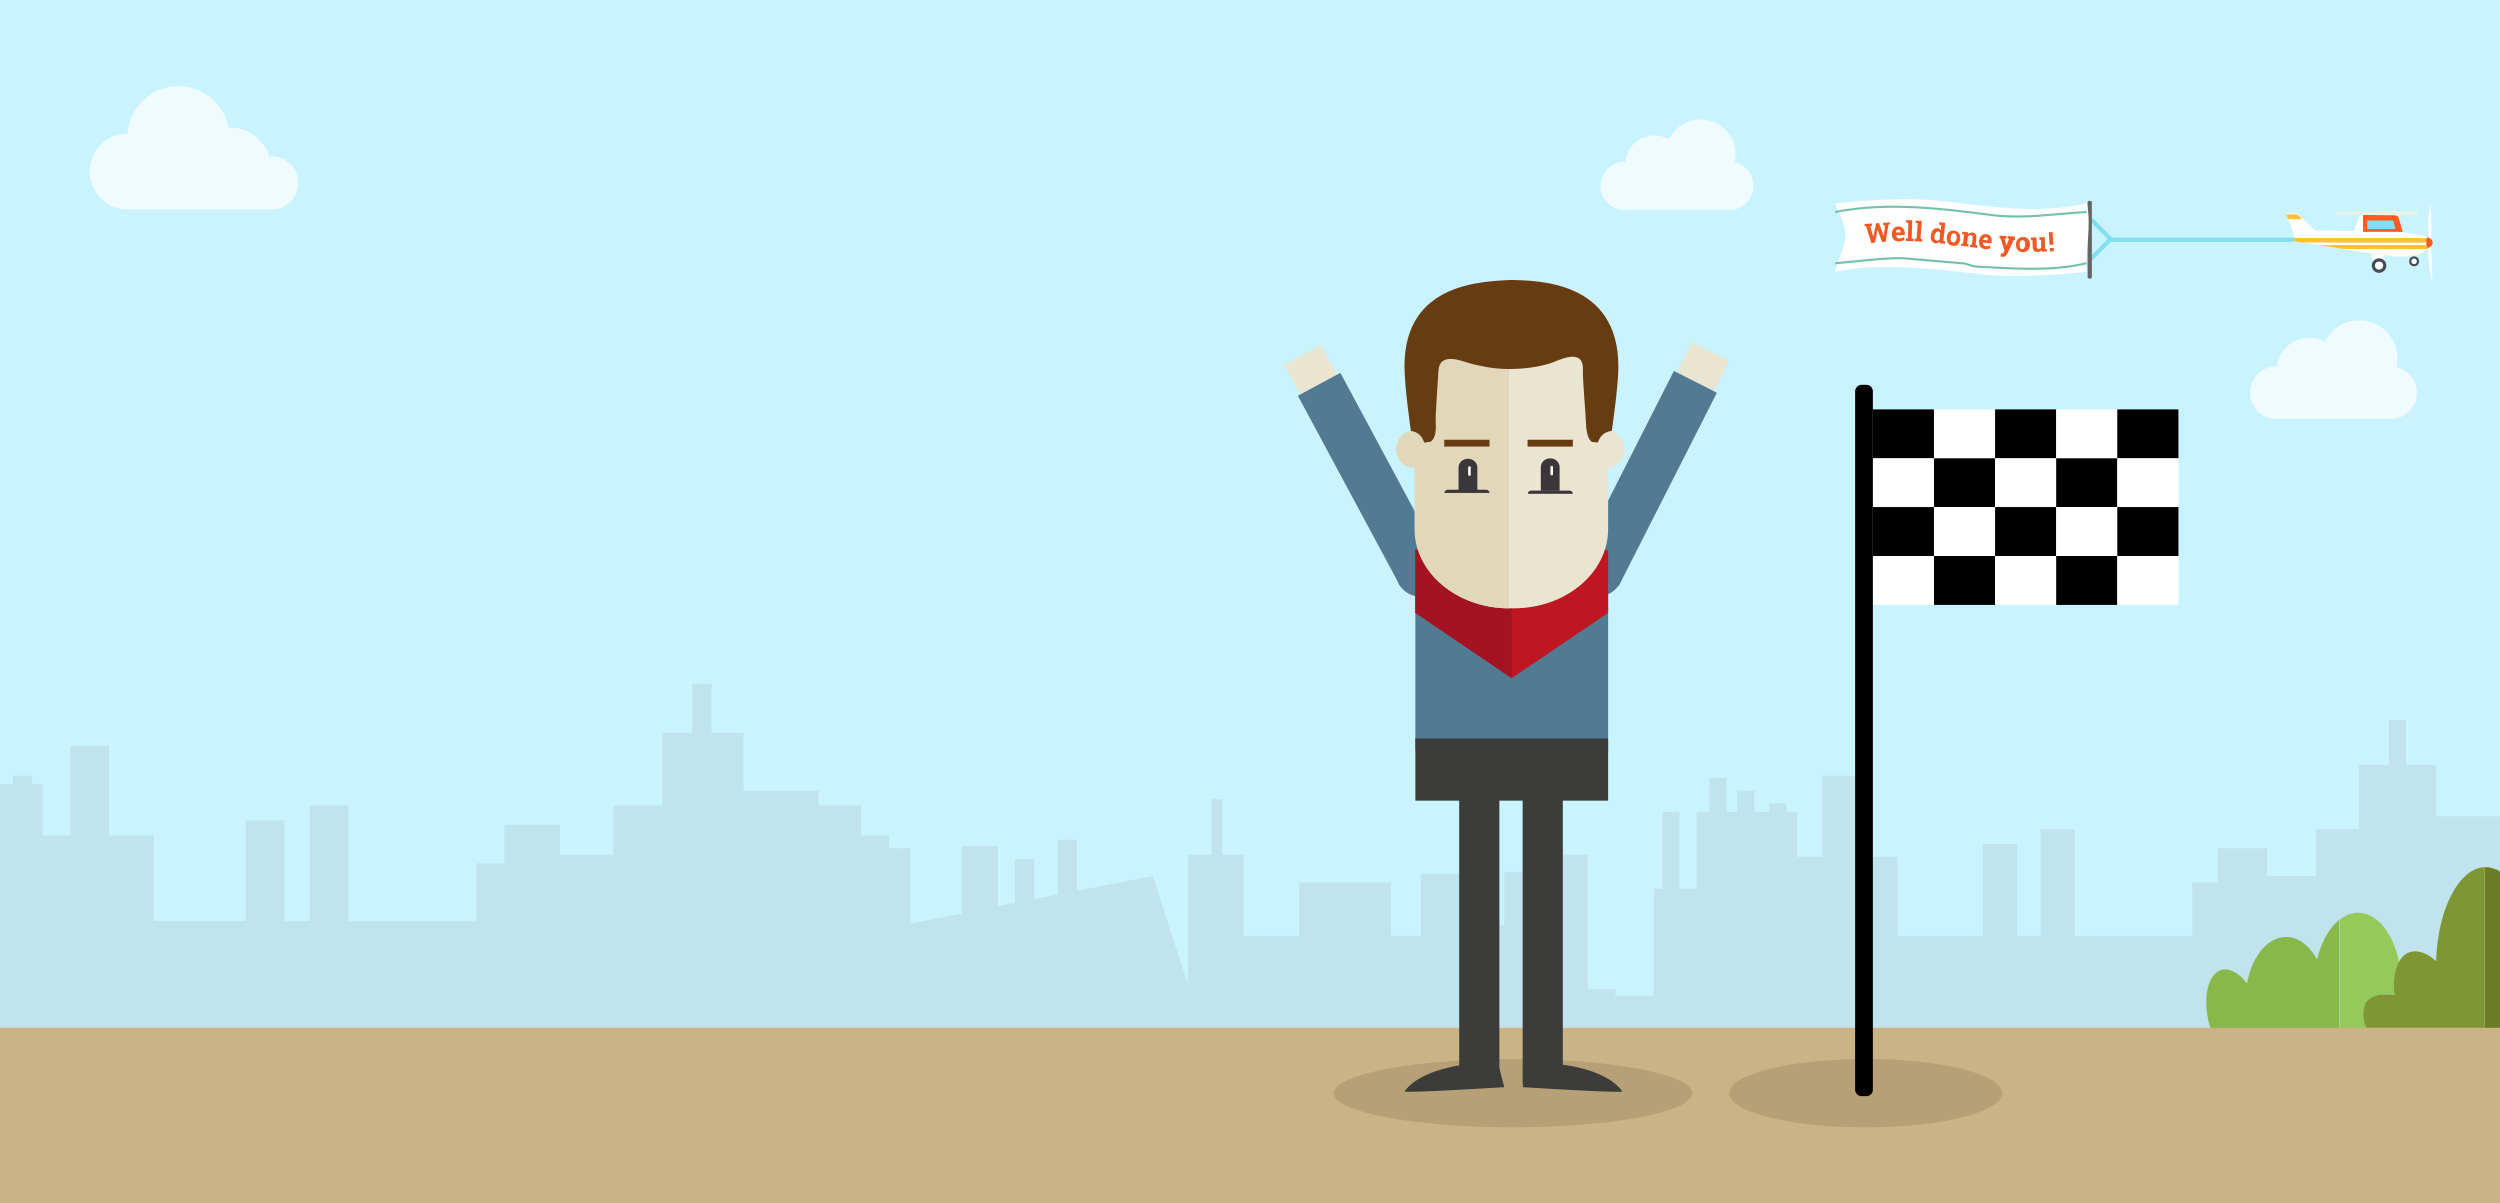 <svg id="Layer_1" xmlns="http://www.w3.org/2000/svg" viewBox="0 0 1170 563">
  <style>
    .st0{fill:#C9F3FF;} .st1{fill:none;} .st2{opacity:0.2;fill:#A4A6A9;enable-background:new ;} .st3{fill:#88B74A;} .st4{fill:#95C95B;} .st5{fill:#7E9633;} .st6{fill:#6B7C25;} .st7{fill:#CAB384;} .st8{opacity:0.1;enable-background:new ;} .st9{fill:#3C3C3B;} .st10{fill:#EAE5D0;} .st11{fill:#507B93;} .st12{fill:#BE1622;} .st13{fill:#A31324;} .st14{fill:#E1D8BC;} .st15{fill:#683C11;} .st16{fill:#3B363A;} .st17{fill:#FFFFFF;} .st18{opacity:0.7;fill:#FFFFFF;enable-background:new ;} .st19{fill:none;stroke:#FFFFFF;stroke-width:5.171;stroke-miterlimit:10;} .st20{fill:#FF5A1F;} .st21{fill:#FFC034;} .st22{fill:#83DEEF;} .st23{fill:#454C53;} .st24{fill:#E7F3E8;} .st25{fill:#666666;} .st26{fill:none;stroke:#73C2AE;stroke-miterlimit:10;} .st27{fill:#F15A24;}
  </style>
  <path class="st0" d="M0 0h1170v563H0V0z"/>
  <path class="st1" d="M6 363h9v4h5v24h13v-42h18v42h21v40h43v-47h18v47h12v-54h18v54h60v-27h13v-18h26v14h25v-23h23v-34h14v-23h9v23h15v27h35v7h20v14h13v6h10v35.2l24-4.6V396h17v28.1l8-1.6V402h9v18.8l11-2.2V393h9v23.9l35.5-6.9 16.5 51v-61h11v-26h5v26h10v38h26v-25h43v25h14v-29h26v24h13v-25h9v25h4v-33h26v63h13v3h18v-50h4v-36h8v36h8v-36h6v-16h8v16h5v-10h8v10h7v-4h8v4h5v21h12v-38h16v38h19v37h40v-43h16v43h11v-50h16v50h55v-25h12v-16h23v13h23v-22h20v-30h14v-21h8v21h14v24h30V0H0v367h6m750 140H0v33h1170v-33"/>
  <path class="st2" d="M756 466v-3h-13v-63h-26v33h-4v-25h-9v25h-13v-24h-26v29h-14v-25h-43v25h-26v-38h-10v-26h-5v26h-11v61l-16.5-51-35.5 6.9V393h-9v25.6l-11 2.2V402h-9v20.5l-8 1.6V396h-17v31.6l-24 4.6V397h-10v-6h-13v-14h-20v-7h-35v-27h-15v-23h-9v23h-14v34h-23v23h-25v-14h-26v18h-13v27h-60v-54h-18v54h-12v-47h-18v47H72v-40H51v-42H33v42H20v-24h-5v-4H6v4H0v140h756m384-149h-14v-21h-8v21h-14v30h-20v22h-23v-13h-23v16h-12v25h-55v-50h-16v50h-11v-43h-16v43h-40v-37h-19v-38h-16v38h-12v-21h-5v-4h-8v4h-7v-10h-8v10h-5v-16h-8v16h-6v36h-8v-36h-8v36h-4v50h-18v41h414v-23h-134.5c-.5-2.7-.9-2.5-1.3-3.9-3.5-12.6-1-24.3 5.6-26.1 3.8-1.1 8.2 1.5 11.9 6.3 2.2-12.5 9.5-21.7 18.3-21.7 5.8 0 11 4.1 14.5 10.5 2.9-12.2 9.8-21 17.9-21.7h1.3c8.8 0 16.2 9.6 19.1 23 1.2-2.2 2.8-3.8 4.9-4.5 3.8-1.4 8.3.3 12.5 4.1.7-24.6 10.9-44.1 23.3-44.1 2.3 0 4.5.7 6.6 1.9V382h-30v-24h-.1z"/>
  <path class="st3" d="M1103.4 427.3h-.5.5zm-1.1 0c-8.1.7-15 9.5-17.9 21.7-3.5-6.4-8.7-10.5-14.5-10.5-8.7 0-16.1 9.2-18.3 21.7-3.7-4.8-8.1-7.3-11.9-6.3-6.6 1.8-9.1 13.5-5.6 26.1.4 1.4.8 1.1 1.3 3.9h59.5v-53.3c1.8-1.8 4.7-3 7.4-3.3z"/>
  <path class="st4" d="M1107.4 469.2c2.3-3.6 7.3-4.3 13.3-3.6-.7-6.2 0-11.7 2.1-15.4-2.8-13.4-10.2-23-19.1-23h-1.3c-2.8.3-5.6 1.5-7.3 3.3V484h15.1c-4.1-2.7-5.4-10.9-2.8-14.8z"/>
  <path class="st5" d="M1140.1 449.8c-4.2-3.8-8.7-5.5-12.5-4.1-2.1.7-3.7 2.3-4.9 4.5-2.1 3.7-2.8 9.2-2.1 15.4-6-.7-11 0-13.3 3.6-2.5 3.9-1.3 12.1 2.7 14.8h52.9v-78.1c2.6.3 5 1 7 2.1v-.3c-2.1-1.2-4.3-1.9-6.6-1.9-12.3 0-22.5 19.5-23.2 44z"/>
  <path class="st6" d="M1163 484h7v-76.1c-2-1.1-4.4-1.8-7-2.1V484z"/>
  <path class="st7" d="M0 481h1170v82H0v-82z"/>
  <g id="Derek_2_">
    <ellipse id="Shadow_4_" class="st8" cx="708.1" cy="511.6" rx="83.9" ry="16"/>
    <path class="st9" d="M712.6 361.1h18.8v146.5h-18.8V361.1z"/>
    <path class="st9" d="M759.3 510.8c-8.7-12-33.5-13.1-33.5-13.1h-10.3l-2.9 11.1s46.4 2.9 46.7 2zm-76.4-149.7h18.8v146.5h-18.8V361.1z"/>
    <path class="st9" d="M657.3 510.8c8.7-12 33.5-13.1 33.5-13.1h10.3l2.9 11.1s-46.4 2.9-46.7 2z"/>
    <path class="st10" d="M745.8 250.7l46-90.6 17.4 8.8-46 90.6-17.4-8.8z"/>
    <path class="st11" d="M737.4 264.2l46-90.6 20.1 10.2-46 90.6-20.1-10.2z"/>
    <ellipse transform="rotate(-15.35 748.135 267.715)" class="st11" cx="748.1" cy="267.7" rx="11.3" ry="11.3"/>
    <path class="st10" d="M601.1 170.7l17.2-9.2 48.1 89.5-17.2 9.2-48.1-89.5z"/>
    <path class="st11" d="M607.4 185.2l19.9-10.7 48.1 89.5-19.9 10.7-48.1-89.5z"/>
    <ellipse transform="rotate(-70.58 664.6 267.88)" class="st11" cx="664.6" cy="267.9" rx="11.3" ry="11.3"/>
    <path class="st11" d="M662.4 261.4h90.2v90.1h-90.2v-90.1z"/>
    <path class="st9" d="M662.4 345.6h90.2v29.1h-90.2v-29.1z"/>
    <path class="st12" d="M662.4 286.8v-29.5h90.2v29.5l-45.1 30.6-45.1-30.6z"/>
    <path class="st13" d="M662.4 286.8v-29.5h45.1v60.1l-45.1-30.6z"/>
    <ellipse class="st10" cx="751.8" cy="210.3" rx="8.5" ry="8.8"/>
    <path class="st10" d="M752.6 247.6c0 20.5-19.8 37.1-44.2 37.1h-1.8c-24.4 0-44.2-16.6-44.2-37.1v-64.8c0-20.5 19.8-37.1 44.2-37.1h1.8c24.4 0 44.2 16.6 44.2 37.1v64.8z"/>
    <path class="st14" d="M706.2 284.7c-24.4 0-44.2-16.6-44.2-37.1v-64.8c0-20.5 19.8-37.1 44.2-37.1v139z"/>
    <ellipse class="st14" cx="662" cy="210.2" rx="8.6" ry="8.8"/>
    <path class="st15" d="M707.3 131c-12.3.8-50.1.6-50 40.5 0 9.6 3 30.2 3 30.2s4.6.1 6.2 5.4l2.7-.3s3.4-.8 2.7-9.5c-.2-2 1-18.5 1.3-23.9.6-8.9 11-4.4 14.5-3.4 4.6 1.2 10.9 2.7 18.5 2.7 8.1 0 14.7-1.2 19.4-2.7 3.1-.9 15.8-8.1 15.2 3.4-.2 3.3 1.4 21.9 1.4 23.9.1 8.3 2.8 9.5 2.8 9.5l2.8.3c1.7-5.4 6.5-5.4 6.5-5.4s3.1-20.7 3.1-30.2c-.1-39.9-37.1-40.1-50.1-40.5z"/>
    <path class="st16" d="M736.1 231.1c0-.8-.7-1.5-1.5-1.5h-18.1c-.8 0-1.5.7-1.5 1.5h21.1z"/>
    <path class="st16" d="M729.9 229.7v-11.1c0-2.3-2-4.1-4.4-4.1s-4.4 1.8-4.4 4.1v11.1h8.8z"/>
    <path class="st17" d="M726.8 221.9c0 .4-.3.6-.6.6-.4 0-.6-.3-.6-.6v-3.3c0-.4.3-.6.6-.6.4 0 .6.3.6.6v3.3z"/>
    <path class="st15" d="M714.9 205.8h21.2v3.2h-21.2v-3.2zm-39 0h21.2v3.2h-21.2v-3.2z"/>
    <path class="st16" d="M697.1 230.7c0-.8-.7-1.5-1.5-1.5h-18.1c-.8 0-1.5.7-1.5 1.5h21.1z"/>
    <path class="st16" d="M691.4 229.9v-11.1c0-2.3-2-4.1-4.4-4.1s-4.4 1.8-4.4 4.1v11.1h8.8z"/>
    <path class="st17" d="M688.3 222.1c0 .4-.3.6-.6.6-.4 0-.6-.3-.6-.6v-3.3c0-.4.3-.6.6-.6.4 0 .6.3.6.6v3.3z"/>
  </g>
  <g id="Flag_1_">
    <ellipse id="Shadow_3_" class="st8" cx="873.1" cy="511.6" rx="63.9" ry="16"/>
    <path d="M876.5 191.6h28.6v22.9h-28.6v-22.9z"/>
    <path class="st17" d="M905.1 191.6h28.6v22.9h-28.6v-22.9z"/>
    <path d="M933.7 191.6h28.6v22.9h-28.6v-22.9z"/>
    <path class="st17" d="M962.3 191.6h28.6v22.9h-28.6v-22.9z"/>
    <path d="M990.9 191.6h28.6v22.9h-28.6v-22.9z"/>
    <path class="st17" d="M876.5 214.5h28.6v22.9h-28.6v-22.9z"/>
    <path d="M905.1 214.5h28.6v22.9h-28.6v-22.9z"/>
    <path class="st17" d="M933.7 214.5h28.6v22.9h-28.6v-22.9z"/>
    <path d="M962.3 214.5h28.6v22.9h-28.6v-22.9z"/>
    <path class="st17" d="M990.9 214.5h28.6v22.9h-28.6v-22.9zm-114.4 45.7h28.6v22.9h-28.6v-22.9z"/>
    <path d="M905.1 260.2h28.6v22.9h-28.6v-22.9z"/>
    <path class="st17" d="M933.7 260.2h28.6v22.9h-28.6v-22.9z"/>
    <path d="M962.3 260.2h28.6v22.9h-28.6v-22.9z"/>
    <path class="st17" d="M990.9 260.2h28.6v22.9h-28.6v-22.9z"/>
    <path d="M876.5 237.3h28.6v22.9h-28.6v-22.9z"/>
    <path class="st17" d="M905.1 237.3h28.6v22.9h-28.6v-22.9z"/>
    <path d="M933.7 237.3h28.6v22.9h-28.6v-22.9z"/>
    <path class="st17" d="M962.3 237.3h28.6v22.9h-28.6v-22.9z"/>
    <path d="M990.9 237.3h28.6v22.9h-28.6v-22.9zM876.5 510c0 1.6-1.3 3-3 3h-2.3c-1.6 0-3-1.4-3-3V183.1c0-1.6 1.4-3 3-3h2.3c1.7 0 3 1.4 3 3V510z"/>
  </g>
  <path id="Cloud_3_" class="st18" d="M59.7 62.5c-9.8 0-17.7 8-17.7 17.8C42 90 49.9 98 59.8 98h67.4c6.8 0 12.4-5.5 12.4-12.4s-5.6-12.4-12.4-12.4c-.4 0-.8 0-1.1.1-2.4-7.9-9.7-13.6-18.4-13.6h-.8c-2-11-11.7-19.4-23.4-19.4-12.6-.1-22.9 9.8-23.8 22.2z"/>
  <path id="Cloud_2_" class="st18" d="M760.3 75.7C754 75.7 749 80.8 749 87s5.1 11.3 11.3 11.3l2-.1h45.2l1.8.1c6.2 0 11.3-5 11.3-11.3 0-5.3-3.7-9.8-8.7-11 .3-1.2.4-2.4.4-3.7 0-9.1-7.3-16.4-16.4-16.4-6.5 0-12.1 3.8-14.8 9.3-2-1.1-4.3-1.8-6.8-1.8-7.1 0-13 5.4-13.7 12.2l-.3.1c0-.1 0 0 0 0z"/>
  <path id="Cloud_1_" class="st18" d="M1065.3 171.5c-6.8 0-12.3 5.5-12.3 12.3s5.5 12.3 12.3 12.3l2.2-.1h49.3l2 .1c6.8 0 12.3-5.5 12.3-12.3 0-5.8-4.1-10.7-9.5-12 .3-1.3.4-2.6.4-4 0-9.9-8-17.9-17.9-17.9-7.1 0-13.2 4.1-16.1 10.1-2.2-1.2-4.7-1.9-7.4-1.9-7.8 0-14.1 5.9-15 13.4h-.3z"/>
  <g id="Airplane_1_">
    <g id="Plane_1_">
      <path class="st19" d="M1112.2 118l1.2 5"/>
      <path class="st17" d="M1136.8 113.8c-.9-6.1-.2-15.5.6-18.1 0 0 1.1 14.3.1 18.4"/>
      <path class="st17" d="M1136.5 114.1c-.5 6.1.8 15.4 1.8 18 0 0 .2-14.3-1.2-18.4"/>
      <path class="st17" d="M1124.5 108.7s5.9.9 7.9 1.1c3 .4 6.2 1.8 4.3 5.5s-6.8 5.1-15.6 4.7c-8.8-.5-47.6-7.3-47.6-7.3v-3.3l-3.6-9.5h5.1l8.4 7.9 18.5.3c.5-2.4 1-3.8 2.2-6.6.6-1.5 2.6-1.4 7.7-1.4s10.1-.6 10.7 1.6l2 7z"/>
      <path class="st20" d="M1124.5 108.5c-.3-1-1.4-4.9-2-6.6-.7-2.2-5.7-1.6-10.7-1.6-2.8 0-4.7 0-5.9.2v8h18.6z"/>
      <path class="st21" d="M1077.5 102.6l-2.5-2.3h-5.1l.9 2.3h6.7zm58.5 14c.3-.4.6-.8.8-1.3.1-.2.2-.4.2-.6h-51.7l11.1 1.8c-.1.1 39.6.1 39.6.1zm1.3-3.1c0-.9-.2-1.5-.8-2.1h-63.2v1.4s1.5.2 3.9.7h60.1z"/>
      <path class="st20" d="M1136.1 111s-1.5 2.4.2 5.1c0 0 2.2-.8 2.2-2.6s-2.4-2.5-2.4-2.5z"/>
      <path class="st22" d="M1121.1 107.2h-13.2v-4h12.2-.1l1.1 4z"/>
      <circle class="st23" cx="1113.4" cy="124.3" r="3.4"/>
      <circle class="st17" cx="1113.4" cy="124.3" r="1.9"/>
      <circle class="st23" cx="1129.8" cy="122.3" r="2.3"/>
      <circle class="st17" cx="1129.8" cy="122.3" r="1.3"/>
      <path class="st24" d="M1130.4 100.9c.6 0 1.1-.5 1.1-1.1 0-.6-.5-1.1-1.1-1.1l-36.6.6c-.6 0-1.1.5-1.1 1.1l37.7.5z"/>
    </g>
    <path class="st22" d="M987.8 111.2h85.6v2h-85.6v-2z"/>
    <path class="st22" d="M978 103.5l1.4-1.4 9.7 9.7-1.4 1.4-9.7-9.7z"/>
    <path class="st22" d="M979.1 122l-1.4-1.4 9.7-9.7 1.4 1.4-9.7 9.7z"/>
    <path class="st25" d="M978.2 130.4h-.4c-.5 0-.8-.3-.8-.8V94.8c0-.5.3-.8.8-.8h.4c.5 0 .8.3.8.8v34.8c0 .4-.4.8-.8.8z"/>
    <path class="st17" d="M858.9 127.2c24-4.8 48.8-.8 72.9 1.6 15.2.8 29.6 0 44.8-1.6-.8-10.4 2.4-21.6 0-32-24 5.6-48.8.8-72.9-1.6-15.2-.8-29.6 0-44.8 1.6 1.6 4.8 4.8 9.6 4.8 15.2s-4 11.2-4.8 16.8z"/>
    <path class="st26" d="M858.9 99.2c24.8-4.8 49.6-1.6 74.5 1.6 14.4 1.6 28.8-.8 43.2-1.6"/>
    <path class="st27" d="M884.5 104.9l-.7.2-1.3 8-1.7.2-2.1-5.8-1.2 6.1-1.7.2-2.4-7.8-.7-.1-.1-1.1 3.4-.2.1 1.1-.8.2 1.4 4.9 1.3-6.3 1.4-.1 2.2 6.1.6-5-.8-.1-.1-1.1 3.4-.2-.2.8zm4.1 8.1c-1 0-1.8-.3-2.3-.9-.6-.6-.9-1.4-.9-2.4v-.2c0-1 .2-1.8.8-2.5s1.3-1 2.2-1c.9 0 1.6.2 2.2.8.5.6.8 1.3.8 2.2v1l-4 .1c.1.5.2.8.5 1.1.2.3.6.4 1.1.4.4 0 .7-.1 1-.2.2-.1.6-.2.9-.4l.5 1.1c-.2.2-.6.4-1 .6-.4.1-1.2.3-1.8.3zm-.2-5.6c-.3 0-.6.2-.8.4s-.3.6-.3 1h2.2v-.2c0-.4-.1-.7-.3-1-.2-.2-.4-.2-.8-.2zm3.7-3.2V103l2.8.1-.2 8.5.9.2v1.1l-3.6-.1v-1.1l.9-.2.2-7.2-1-.1zm4.4.1l.1-1.1 2.8.2-.6 8.4.9.2-.1 1.1-3.6-.2.1-1.1.9-.2.5-7.1-1-.2zm11.2 8.8c-.2.3-.5.5-.8.6-.3.2-.6.2-1 .2-.8-.1-1.4-.5-1.8-1.1-.4-.6-.6-1.4-.4-2.5v-.2c.1-1 .4-1.9 1-2.5s1.2-.9 2.1-.8c.3 0 .6.2.9.3.2.2.5.4.6.7l.2-2.4-1-.3.1-1.1 1 .1 1.8.2-.9 8.4.9.3-.1 1.1-2.4-.2-.2-.8zm-2.4-2.5c-.1.6 0 1 .2 1.4.2.3.5.6.9.6.2 0 .5 0 .7-.1.2-.1.4-.2.6-.4l.3-2.9c-.1-.2-.2-.4-.4-.6-.2-.2-.4-.2-.6-.2-.5-.1-.8.1-1 .5-.3.5-.5.9-.7 1.7zm5.8.3c.1-1 .5-1.8 1.1-2.3.6-.6 1.4-.8 2.4-.6 1 .1 1.8.6 2.2 1.2.5.7.6 1.5.6 2.6v.2c-.2 1-.5 1.8-1.1 2.4-.6.6-1.4.8-2.4.6-1-.1-1.8-.6-2.2-1.2-.5-.6-.6-1.5-.6-2.6v-.3zm1.8.4c-.1.6 0 1.1.2 1.5.2.4.5.6 1 .6.5.1.8-.1 1.1-.4.2-.3.4-.8.5-1.4v-.2c.1-.6 0-1.1-.2-1.5-.2-.4-.5-.6-1-.7-.5-.1-.8.1-1.1.5-.2.3-.4.8-.5 1.4v.2zm4.9 2.8l.9-.1.5-4.2-1-.3.2-1.1 2.6.3v1c.2-.3.6-.6 1-.7.3-.2.7-.2 1.1-.2.6.1 1.2.3 1.5.8.3.5.4 1.2.3 2.1l-.3 2.9.9.3-.2 1.1-3.4-.4.2-1.1.8-.1.3-2.9c.1-.5 0-.8-.2-1-.2-.2-.4-.3-.8-.4-.2 0-.5 0-.6.1l-.6.3-.4 3.6.7.2-.2 1.1-3.4-.4c.1.1.1-.9.1-.9zm11.2 2.5c-1-.1-1.7-.5-2.2-1.2-.5-.7-.7-1.5-.6-2.5v-.2c.1-1 .5-1.8 1.1-2.4.6-.6 1.4-.8 2.3-.7.9.1 1.6.5 2 1s.6 1.4.5 2.3l-.1 1-4-.4c0 .5.1.8.3 1.1.2.3.6.5 1 .6.4.1.7 0 1 0 .3 0 .6-.2.9-.3l.4 1.2c-.3.2-.7.3-1.1.4-.3.1-1 .2-1.5.1zm.4-5.6c-.3 0-.6.1-.8.3-.2.2-.4.6-.5 1l2.2.2v-.2c.1-.4 0-.7-.2-1 0-.1-.3-.3-.7-.3zm13.7 1.1l-.6.1-3 6.4c-.2.5-.6.9-.9 1.2-.3.3-.9.4-1.5.4-.2 0-.3 0-.4-.1-.2 0-.3-.1-.5-.2l.3-1.3h.3c.3 0 .6 0 .7-.2.2-.2.3-.3.4-.6l.2-.5-1.8-5.7-.6-.2.1-1.1 3.3.2-.1 1.1-.8.1.7 2.7.1.5 1.3-3.1-.7-.2.1-1.1 3.3.2.1 1.4zm.4 2.2c0-1 .3-1.8 1-2.5.6-.6 1.4-.9 2.4-.9s1.8.4 2.3 1c.6.6.8 1.5.8 2.5v.2c0 1-.3 1.8-1 2.5-.6.6-1.4.9-2.4.9s-1.8-.4-2.3-1c-.6-.6-.8-1.5-.8-2.5v-.2zm1.7.2c0 .6.1 1.1.2 1.5.2.4.6.6 1 .6.5 0 .8-.2 1-.6.2-.4.3-.9.4-1.4v-.2c0-.6-.1-1.1-.3-1.4-.2-.4-.6-.6-1-.6-.5 0-.8.2-1 .6-.2.4-.3.9-.4 1.4 0-.1.1.1.1.1zm10.3 2.5c-.2.3-.5.6-.8.7-.3.2-.6.2-1.1.2-.7 0-1.3-.2-1.7-.6-.4-.4-.6-1.1-.6-2.1l-.1-2.8-.7-.2v-1.1h2.6l.1 4.1c0 .5.1.9.2 1 .2.2.4.3.7.3s.6-.1.7-.2c.2-.1.4-.2.5-.4l-.1-3.6-.8-.2V111h2.6l.1 5.4.8.2v1.1l-2.4.1v-.8zm5.5-2.5l-1.8.1-.4-5.9 1.8-.1.4 5.9zm.2 3.1l-1.8.1-.1-1.6 1.8-.1.1 1.6z"/>
    <path class="st26" d="M858.9 123.2c10.4-.8 20.8-2.4 31.2-2.4 9.6.8 18.4 1.6 28 2.4 2.4 0 4.8 1.6 7.2 1.6 16.8.8 34.4 2.4 51.2-1.6"/>
  </g>
</svg>